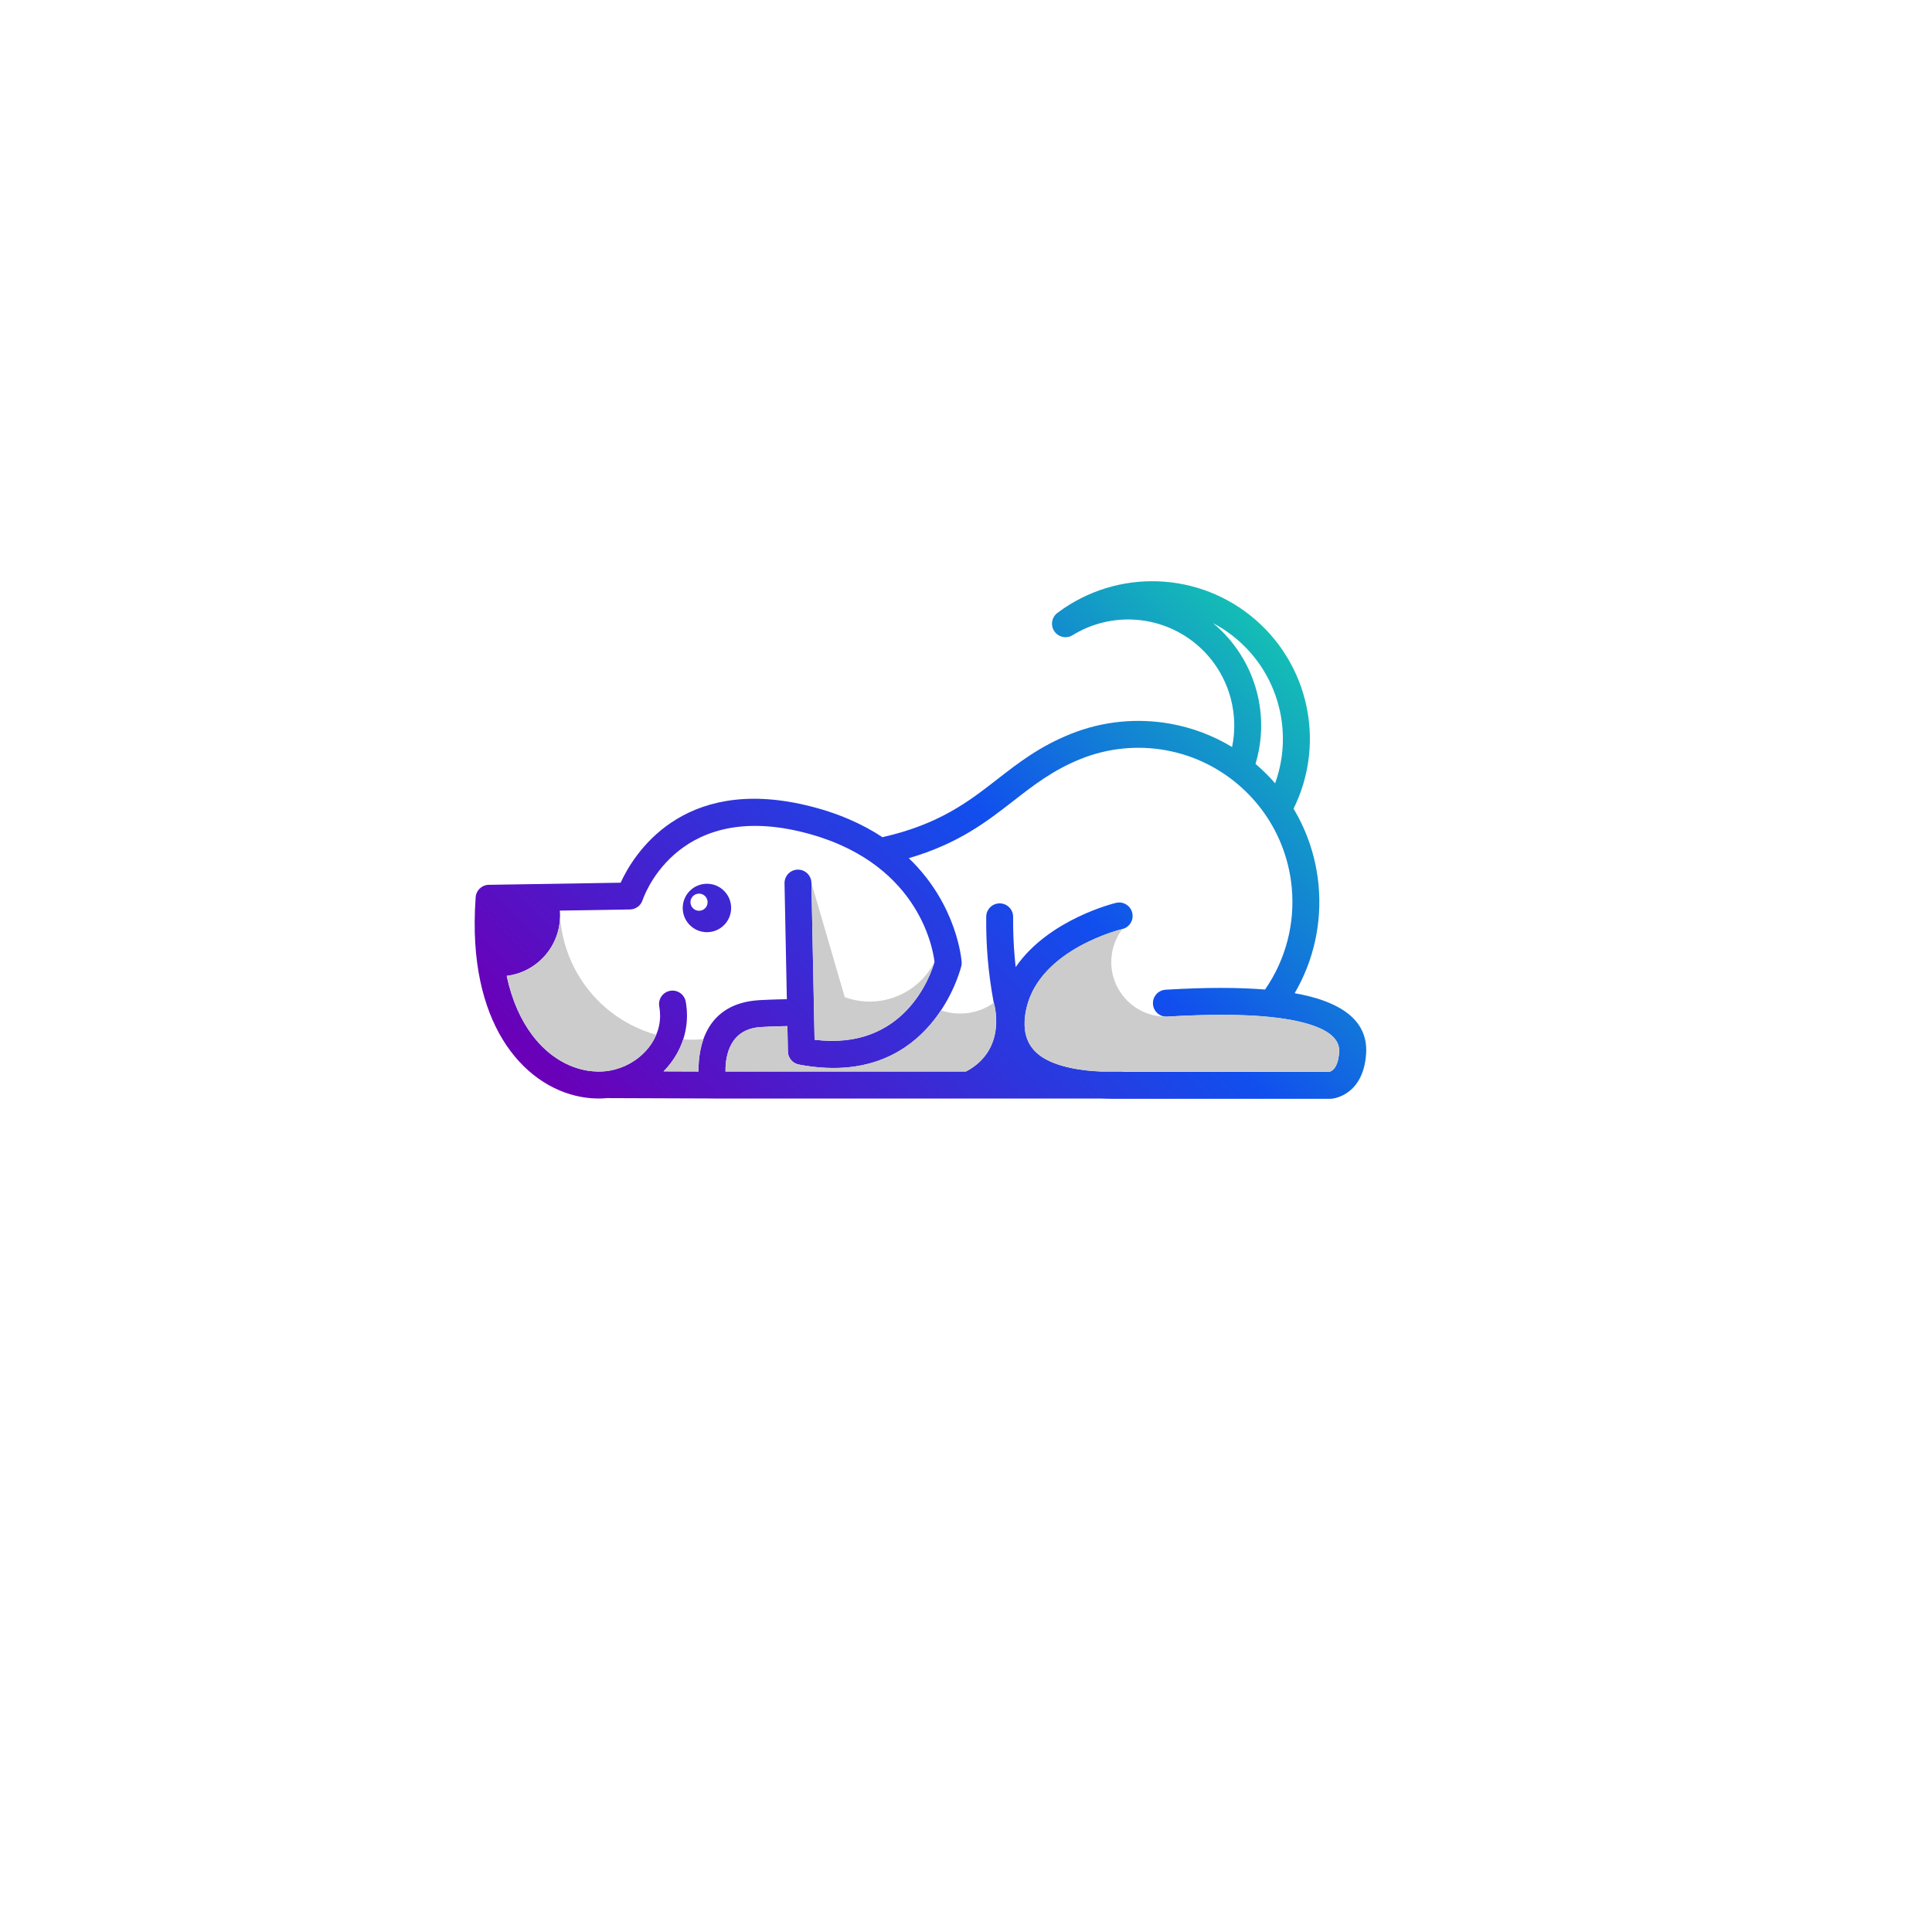 <?xml version="1.0" encoding="utf-8"?>
<!-- Generator: Adobe Illustrator 26.3.1, SVG Export Plug-In . SVG Version: 6.00 Build 0)  -->
<svg version="1.1" id="Layer_1" xmlns="http://www.w3.org/2000/svg" xmlns:xlink="http://www.w3.org/1999/xlink" x="0px" y="0px"
	 viewBox="0 0 4000 4000" style="enable-background:new 0 0 4000 4000;" xml:space="preserve">
<style type="text/css">
	.st0{clip-path:url(#SVGID_00000025432712652740429020000015793970702837572263_);fill:url(#SVGID_1_);}
	.st1{fill:#FFFFFF;}
	.st2{filter:url(#Adobe_OpacityMaskFilter);}
	.st3{fill:url(#SVGID_00000097468901228556929100000004719628169249971645_);}
	.st4{mask:url(#SVGID_00000173881468413866478150000016050442589156104094_);fill-rule:evenodd;clip-rule:evenodd;fill:#CCCCCC;}
	.st5{filter:url(#Adobe_OpacityMaskFilter_00000051346793209583327220000009841070419963047573_);}
	.st6{fill:url(#SVGID_00000161610075484652051260000002545234905641822901_);}
	.st7{mask:url(#SVGID_00000045607964444966727690000014904062257769170593_);fill-rule:evenodd;clip-rule:evenodd;fill:#CCCCCC;}
	.st8{filter:url(#Adobe_OpacityMaskFilter_00000152947118848003971160000008017786321340568503_);}
	.st9{fill:url(#SVGID_00000004522399921062714770000001620907073788687012_);}
	.st10{mask:url(#SVGID_00000138531777296356706770000007755430186704886669_);fill-rule:evenodd;clip-rule:evenodd;fill:#CCCCCC;}
	.st11{filter:url(#Adobe_OpacityMaskFilter_00000142175780097465535120000003521047953908871820_);}
	.st12{fill:url(#SVGID_00000008840011512068553860000011071550008473230980_);}
	.st13{mask:url(#SVGID_00000103952554215573327660000005849072726121860999_);fill-rule:evenodd;clip-rule:evenodd;fill:#CCCCCC;}
	.st14{filter:url(#Adobe_OpacityMaskFilter_00000034800847322343806330000012869270810813963653_);}
	.st15{fill:url(#SVGID_00000018231310927886771870000001097872868704984713_);}
	.st16{mask:url(#SVGID_00000012468588448039302920000006544493023535109253_);fill-rule:evenodd;clip-rule:evenodd;fill:#CCCCCC;}
	
		.st17{clip-path:url(#SVGID_00000179605276567615721100000017845600810644498080_);fill:url(#SVGID_00000076605428756832133450000016036837023493778566_);}
	.st18{fill-rule:evenodd;clip-rule:evenodd;fill:#FFFFFF;}
</style>
<g>
	<defs>
		<path id="SVGID_17_" d="M2279.1,2274.45h-272.58h-0.25h-529.99v-0.06c-0.6,0-1.21-0.02-1.81-0.06l-217.56-0.8
			c-6.09,0.57-12.23,0.85-18.4,0.81c-5.26-0.03-9.82-0.2-13.55-0.47l-0.87-0.08c-59.51-4.71-121.14-36.17-167.34-97.94
			c-44.5-59.5-74.74-147.57-73.97-267.23c0.1-17.05,0.77-34.01,2.02-50.81c1.07-15.2,14.13-26.7,29.29-25.91l270.85-4.33
			c26.2-57.19,125.62-221.56,384.01-160.39c64.84,15.35,116.64,38.77,158.03,66.15c118.1-26.82,178.59-73.88,237.52-119.72
			c44.12-34.32,87.46-68.04,152.43-94.13c65.72-26.4,137.43-33.42,206.41-21.01c44.47,7.99,87.77,24.06,127.56,48.17
			c6.89-33.44,5.79-67.62-2.62-99.89c-11.32-43.45-35.94-83.43-72.15-113.53c-36.15-30.05-79.98-46.91-124.83-50.11
			c-44.75-3.18-90.52,7.33-130.66,32.01c-13.14,8.08-30.36,3.97-38.44-9.17c-7.87-12.8-4.17-29.47,8.17-37.79
			c61.37-45.81,134.6-67.19,206.98-64.58c72.81,2.63,144.78,29.57,202.91,80.35c58.16,50.79,94.54,118.46,106.94,190.24
			c11.49,66.52,2.39,136.63-29.05,200.14c29.4,48.97,46.82,103.53,51.86,159.21c6.87,75.97-9.32,154.03-49.58,222.84
			c22.77,4.03,42.09,9.03,58.39,14.85c72.13,25.72,92.72,67.32,89.52,111.38c-6.04,83.11-64.26,91.52-71.32,92.25
			c-1.02,0.11-2.06,0.17-3.11,0.17h-448.45C2296.79,2275,2288,2274.83,2279.1,2274.45"/>
	</defs>
	<clipPath id="SVGID_00000040548716985591608030000011291350782261322663_">
		<use xlink:href="#SVGID_17_"  style="overflow:visible;"/>
	</clipPath>
	<linearGradient id="SVGID_1_" gradientUnits="userSpaceOnUse" x1="1270.146" y1="2370.818" x2="2673.252" y2="976.048">
		<stop  offset="0" style="stop-color:#6A00B8"/>
		<stop  offset="0.52" style="stop-color:#114FEE"/>
		<stop  offset="1" style="stop-color:#16EA9E"/>
	</linearGradient>
	
		<rect x="982" y="1200.96" style="clip-path:url(#SVGID_00000040548716985591608030000011291350782261322663_);fill:url(#SVGID_1_);" width="1849.52" height="1074.03"/>
</g>
<path class="st1" d="M2599.39,1581.6c3.22,2.73,6.4,5.53,9.55,8.39c11.08,10.08,21.43,20.69,31.04,31.75
	c16.27-44.89,20.05-92.54,12.17-138.19c-10.28-59.54-40.43-115.63-88.59-157.7c-16.28-14.22-33.87-26.18-52.36-35.87l0.52,0.43
	c45.43,37.75,76.3,87.89,90.49,142.36C2614.73,1480.8,2614.27,1532.26,2599.39,1581.6"/>
<path class="st1" d="M1446.16,2218.53c-0.48-50.21,14.24-141.49,126.43-147.84c12.25-0.69,25.83-1.22,40.31-1.61
	c5.33-0.14,10.73-0.25,16.18-0.34l-4.81-239.88c-0.29-15.38,11.92-28.09,27.3-28.39c15.38-0.29,28.09,11.93,28.39,27.3l6.51,324.92
	c185.91,23.27,240.05-132.68,248.35-161.18c-3.67-30.53-35.53-212.42-278.56-269.95c-260.38-61.64-325.71,141.71-325.9,142.29
	l-0.08-0.02c-3.61,10.96-13.83,18.94-26.01,19.14l-145.17,2.32c0.28,3.38,0.42,6.81,0.42,10.27c0,64.3-48.24,117.32-110.5,124.87
	c10.86,50.77,29.43,91.19,52.48,122.01c35.89,48,82.65,72.3,127.13,75.71l0.46,0.03c4,0.29,7.2,0.45,9.62,0.47
	c4.59,0.03,9.15-0.19,13.66-0.63l0.36-0.04h0.02l0.09-0.01c3.36-0.35,6.67-0.81,9.96-1.4c28.58-5.16,54.68-19.61,73.67-40.04
	c18.45-19.84,30.01-45.28,30.19-73.05c0.04-6.46-0.52-13.09-1.73-19.8c-2.71-15.13,7.36-29.61,22.49-32.32
	c15.14-2.71,29.61,7.36,32.32,22.49c1.83,10.11,2.67,20.09,2.6,29.84c-0.28,42.7-17.52,81.23-45.04,110.83
	c-1.18,1.26-2.37,2.51-3.58,3.74L1446.16,2218.53z"/>
<path class="st1" d="M2631.17,2105.74c-1.06-0.05-2.13-0.16-3.18-0.32c-52.79-5.27-121.88-6.03-211.43-0.62
	c-15.37,0.9-28.58-10.83-29.48-26.21c-0.9-15.38,10.83-28.58,26.21-29.48c84.2-5.09,151.85-4.78,205.89-0.39
	c43.84-63.33,61.88-137.89,55.34-210.19c-4.67-51.66-21.91-102.21-51.27-146.71c-0.38-0.52-0.73-1.05-1.06-1.6
	c-14.18-21.22-31.13-41.06-50.81-58.95c-45.89-41.73-100.81-67.73-157.88-78c-58.69-10.56-119.78-4.56-175.83,17.96
	c-57.31,23.02-97.74,54.47-138.89,86.48c-56.46,43.91-114.24,88.85-217.22,119.06c101.69,97.32,109.38,214.27,109.41,214.76
	c0.29,3.74-0.16,7.37-1.25,10.73c-6.15,23.13-73.87,251.92-335.85,201.73c-13.77-2.63-23.23-14.98-22.64-28.58l-1.02-50.99
	c-5.32,0.09-10.64,0.2-15.98,0.35c-12.36,0.32-25.24,0.86-38.57,1.6c-64.77,3.66-73.94,59.47-73.71,92.15h497.91
	c87.75-46.57,57.79-142.03,57.7-142.31c-0.46-1.54-0.78-3.1-0.96-4.64c-5.26-28.86-9.11-57.47-11.53-85.73
	c-2.45-28.56-3.52-57.9-3.19-87.9c0.11-15.38,12.68-27.74,28.06-27.63c15.38,0.12,27.74,12.69,27.63,28.07
	c-0.29,27.03,0.78,54.7,3.19,82.88c0.6,7.06,1.29,14.09,2.05,21.08c68.56-100.02,207.14-132.91,207.62-133.02
	c14.96-3.68,30.06,5.46,33.74,20.42c3.68,14.96-5.47,30.07-20.42,33.74c-0.48,0.11-169.78,40.38-198.45,163.29
	c-12.79,54.84,5.86,86.96,37.82,105.14c31.07,17.67,74.37,24.73,116.68,26.62h42.7c1.9,0,3.76,0.19,5.55,0.55h424.24
	c3.55-0.69,17.81-5.64,20.34-40.43c1.45-19.99-10.8-39.91-52.61-54.83C2697.77,2115.89,2668.66,2109.66,2631.17,2105.74"/>
<defs>
	<filter id="Adobe_OpacityMaskFilter" filterUnits="userSpaceOnUse" x="1049.03" y="1895.55" width="309.65" height="323.1">
		<feColorMatrix  type="matrix" values="1 0 0 0 0  0 1 0 0 0  0 0 1 0 0  0 0 0 1 0"/>
	</filter>
</defs>
<mask maskUnits="userSpaceOnUse" x="1049.03" y="1895.55" width="309.65" height="323.1" id="SVGID_00000149357107596934853180000018050081733312398497_">
	<g class="st2">
		
			<linearGradient id="SVGID_00000002351842975308792490000015374928124758682007_" gradientUnits="userSpaceOnUse" x1="1333.633" y1="2957.775" x2="477.736" y2="1913.698" gradientTransform="matrix(1 0 0 1 312.806 -360.779)">
			<stop  offset="0" style="stop-color:#FFFFFF"/>
			<stop  offset="1" style="stop-color:#000000"/>
		</linearGradient>
		
			<rect x="1049.03" y="1895.55" style="fill:url(#SVGID_00000002351842975308792490000015374928124758682007_);" width="309.65" height="323.1"/>
	</g>
</mask>
<path style="mask:url(#SVGID_00000149357107596934853180000018050081733312398497_);fill-rule:evenodd;clip-rule:evenodd;fill:#CCCCCC;" d="
	M1332.89,2133.8c-99.61-38.87-167.07-132.13-173.36-238.26c0,64.3-48.24,117.32-110.5,124.87c10.86,50.77,29.43,91.19,52.48,122.01
	c35.89,48,82.65,72.3,127.13,75.71l0.46,0.03c4,0.29,7.2,0.45,9.62,0.47c4.59,0.03,9.15-0.19,13.66-0.63l0.38-0.04l0.09-0.01
	c3.36-0.35,6.67-0.81,9.96-1.4c28.58-5.16,54.68-19.61,73.67-40.04c9.36-10.06,16.95-21.57,22.17-34.09
	C1350,2140,1341.4,2137.13,1332.89,2133.8"/>
<defs>
	
		<filter id="Adobe_OpacityMaskFilter_00000164479410450474798960000017167721612072908673_" filterUnits="userSpaceOnUse" x="1373.75" y="2151.45" width="82.59" height="67.09">
		<feColorMatrix  type="matrix" values="1 0 0 0 0  0 1 0 0 0  0 0 1 0 0  0 0 0 1 0"/>
	</filter>
</defs>
<mask maskUnits="userSpaceOnUse" x="1373.75" y="2151.45" width="82.59" height="67.09" id="SVGID_00000075148467853496944540000002833252643514912942_">
	<g style="filter:url(#Adobe_OpacityMaskFilter_00000164479410450474798960000017167721612072908673_);">
		
			<linearGradient id="SVGID_00000013179351963464647800000014749209804500445879_" gradientUnits="userSpaceOnUse" x1="1377.784" y1="2905.534" x2="521.722" y2="1861.625" gradientTransform="matrix(1 0 0 1 332.288 -360.786)">
			<stop  offset="0" style="stop-color:#FFFFFF"/>
			<stop  offset="1" style="stop-color:#000000"/>
		</linearGradient>
		
			<rect x="1373.75" y="2151.45" style="fill:url(#SVGID_00000013179351963464647800000014749209804500445879_);" width="82.59" height="67.09"/>
	</g>
</mask>
<path style="mask:url(#SVGID_00000075148467853496944540000002833252643514912942_);fill-rule:evenodd;clip-rule:evenodd;fill:#CCCCCC;" d="
	M1414.55,2151.95c-7.64,23.43-20.54,44.65-37.22,62.57c-1.18,1.26-2.37,2.51-3.58,3.74l72.41,0.27
	c-0.18-18.81,1.78-43.38,10.19-67.09C1442.5,2152.67,1428.53,2152.85,1414.55,2151.95"/>
<defs>
	
		<filter id="Adobe_OpacityMaskFilter_00000054264352472863134000000003107942458852899727_" filterUnits="userSpaceOnUse" x="1679.97" y="1827.77" width="254.86" height="327.28">
		<feColorMatrix  type="matrix" values="1 0 0 0 0  0 1 0 0 0  0 0 1 0 0  0 0 0 1 0"/>
	</filter>
</defs>
<mask maskUnits="userSpaceOnUse" x="1679.97" y="1827.77" width="254.86" height="327.28" id="SVGID_00000077321606849829334580000012850142920752052401_">
	<g style="filter:url(#Adobe_OpacityMaskFilter_00000054264352472863134000000003107942458852899727_);">
		
			<linearGradient id="SVGID_00000061470869433155501860000013114309267863600308_" gradientUnits="userSpaceOnUse" x1="1570.779" y1="2639.102" x2="1280.591" y2="1918.715" gradientTransform="matrix(1 0 0 1 350.66 -364.595)">
			<stop  offset="0" style="stop-color:#FFFFFF"/>
			<stop  offset="1" style="stop-color:#000000"/>
		</linearGradient>
		
			<rect x="1679.97" y="1827.77" style="fill:url(#SVGID_00000061470869433155501860000013114309267863600308_);" width="254.86" height="327.28"/>
	</g>
</mask>
<path style="mask:url(#SVGID_00000077321606849829334580000012850142920752052401_);fill-rule:evenodd;clip-rule:evenodd;fill:#CCCCCC;" d="
	M1934.83,1991.51c-34.61,67.8-114.37,99.11-185.86,72.96c0,0-23-78.9-69.01-236.69l6.51,324.92
	C1872.39,2175.96,1926.54,2020.01,1934.83,1991.51"/>
<defs>
	
		<filter id="Adobe_OpacityMaskFilter_00000053505191705903823100000009421074584557347716_" filterUnits="userSpaceOnUse" x="1501.94" y="2076.22" width="560.62" height="142.31">
		<feColorMatrix  type="matrix" values="1 0 0 0 0  0 1 0 0 0  0 0 1 0 0  0 0 0 1 0"/>
	</filter>
</defs>
<mask maskUnits="userSpaceOnUse" x="1501.94" y="2076.22" width="560.62" height="142.31" id="SVGID_00000001657903950155846830000009654902907590502784_">
	<g style="filter:url(#Adobe_OpacityMaskFilter_00000053505191705903823100000009421074584557347716_);">
		
			<linearGradient id="SVGID_00000137814116579075921310000008205773330084932495_" gradientUnits="userSpaceOnUse" x1="1119.577" y1="2855.254" x2="1752.293" y2="2174.701" gradientTransform="matrix(1 0 0 1 339.979 -360.786)">
			<stop  offset="0" style="stop-color:#FFFFFF"/>
			<stop  offset="1" style="stop-color:#000000"/>
		</linearGradient>
		
			<rect x="1501.94" y="2076.22" style="fill:url(#SVGID_00000137814116579075921310000008205773330084932495_);" width="560.62" height="142.31"/>
	</g>
</mask>
<path style="mask:url(#SVGID_00000001657903950155846830000009654902907590502784_);fill-rule:evenodd;clip-rule:evenodd;fill:#CCCCCC;" d="
	M1948.34,2091.76c-44.83,67.7-132.54,143.27-294.47,112.25c-13.77-2.63-23.23-14.98-22.64-28.58l-1.02-50.99
	c-5.32,0.09-10.64,0.2-15.98,0.35c-12.36,0.32-25.24,0.86-38.57,1.6c-64.77,3.66-73.94,59.47-73.71,92.15h497.91
	c87.75-46.57,57.79-142.03,57.7-142.31C2025.82,2098.78,1985.11,2104.57,1948.34,2091.76"/>
<defs>
	
		<filter id="Adobe_OpacityMaskFilter_00000039815772365275221270000015388961292581485488_" filterUnits="userSpaceOnUse" x="2121.22" y="1923.49" width="651.52" height="295.6">
		<feColorMatrix  type="matrix" values="1 0 0 0 0  0 1 0 0 0  0 0 1 0 0  0 0 0 1 0"/>
	</filter>
</defs>
<mask maskUnits="userSpaceOnUse" x="2121.22" y="1923.49" width="651.52" height="295.6" id="SVGID_00000100355199449351233120000003247725343518199967_">
	<g style="filter:url(#Adobe_OpacityMaskFilter_00000039815772365275221270000015388961292581485488_);">
		
			<linearGradient id="SVGID_00000047030972577107262220000017800043410674040737_" gradientUnits="userSpaceOnUse" x1="2702.191" y1="2905.25" x2="1441.097" y2="1961.511" gradientTransform="matrix(1 0 0 1 377.133 -360.753)">
			<stop  offset="0" style="stop-color:#FFFFFF"/>
			<stop  offset="1" style="stop-color:#000000"/>
		</linearGradient>
		
			<rect x="2121.22" y="1923.48" style="fill:url(#SVGID_00000047030972577107262220000017800043410674040737_);" width="651.52" height="295.6"/>
	</g>
</mask>
<path style="mask:url(#SVGID_00000100355199449351233120000003247725343518199967_);fill-rule:evenodd;clip-rule:evenodd;fill:#CCCCCC;" d="
	M2125.29,2086.78c-12.79,54.84,5.86,86.96,37.82,105.14c31.07,17.67,74.37,24.73,116.68,26.62h42.7c1.9,0,3.76,0.19,5.55,0.55
	h424.24c3.55-0.69,17.81-5.64,20.34-40.43c1.45-19.99-10.8-39.91-52.61-54.83c-22.25-7.94-51.36-14.16-88.85-18.09
	c-1.06-0.05-2.13-0.16-3.18-0.32c-51.26-5.12-117.89-5.98-203.7-1.07c-2.58,0.24-5.16,0.39-7.73,0.45
	c-0.85,0.05-1.68,0.06-2.52,0.04c-40.85,0.1-78.93-21.95-99.04-58.11c-21.78-39.18-18.35-87.53,8.74-123.24
	C2323.27,1923.6,2153.97,1963.86,2125.29,2086.78"/>
<g>
	<defs>
		<path id="SVGID_30_" d="M1463.64,1829.72c27.68,0,50.12,22.44,50.12,50.13c0,27.68-22.44,50.13-50.12,50.13
			c-27.68,0-50.13-22.44-50.13-50.13C1413.51,1852.17,1435.96,1829.72,1463.64,1829.72"/>
	</defs>
	<clipPath id="SVGID_00000037679587755906911000000010278854090794953128_">
		<use xlink:href="#SVGID_30_"  style="overflow:visible;"/>
	</clipPath>
	
		<linearGradient id="SVGID_00000133493734669605357930000014095690172338060440_" gradientUnits="userSpaceOnUse" x1="1120.833" y1="2220.613" x2="2523.941" y2="825.842">
		<stop  offset="0" style="stop-color:#6A00B8"/>
		<stop  offset="0.52" style="stop-color:#114FEE"/>
		<stop  offset="1" style="stop-color:#16EA9E"/>
	</linearGradient>
	
		<rect x="1413.51" y="1829.72" style="clip-path:url(#SVGID_00000037679587755906911000000010278854090794953128_);fill:url(#SVGID_00000133493734669605357930000014095690172338060440_);" width="100.24" height="100.25"/>
</g>
<path class="st18" d="M1447.29,1850.16c9.8,0,17.75,7.95,17.75,17.75c0,9.8-7.95,17.75-17.75,17.75c-9.8,0-17.75-7.95-17.75-17.75
	C1429.53,1858.1,1437.48,1850.16,1447.29,1850.16"/>
</svg>
